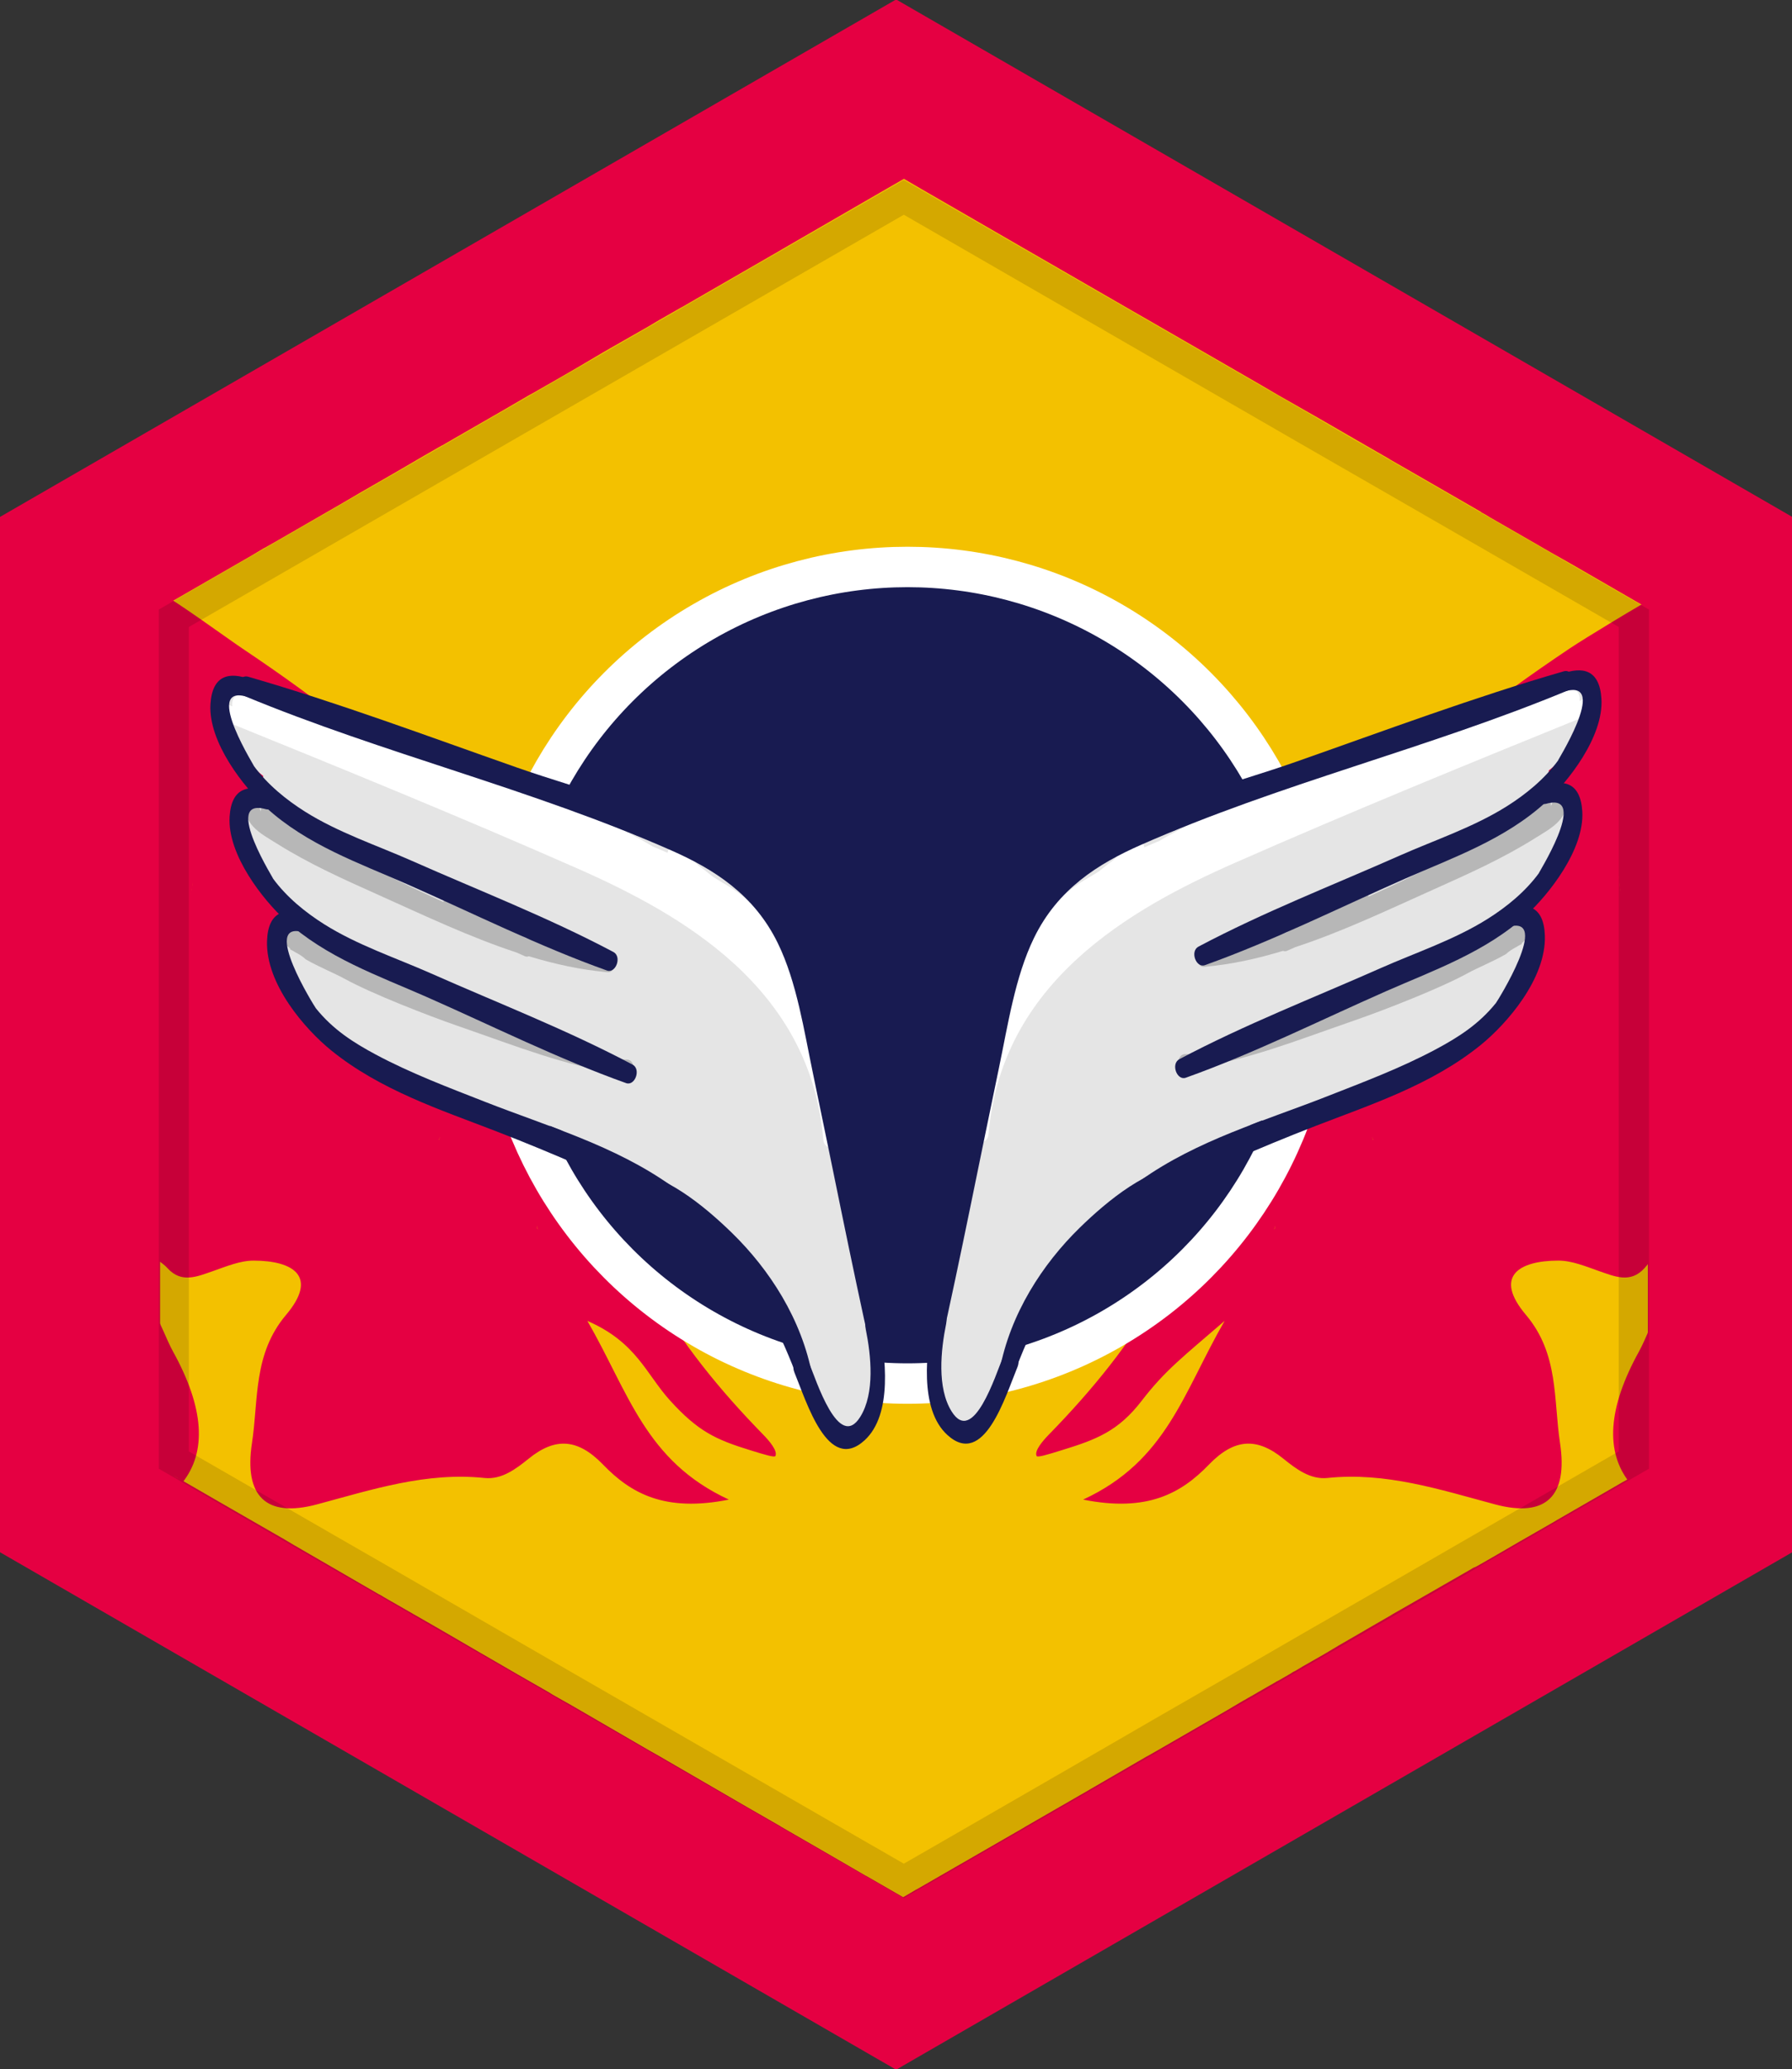 <?xml version="1.0" encoding="utf-8"?>
<!-- Generator: Adobe Illustrator 21.0.2, SVG Export Plug-In . SVG Version: 6.00 Build 0)  -->
<svg version="1.1" id="Layer_1" xmlns="http://www.w3.org/2000/svg" xmlns:xlink="http://www.w3.org/1999/xlink" x="0px" y="0px"
	 viewBox="0 0 110.812 127.938" style="enable-background:new 0 0 110.812 127.938;" xml:space="preserve">
<rect x="0" y="0" width="110.812" height="127.938" fill="#333333" stroke="none"/>
<style type="text/css">
	.st0{fill:#E50042;}
	.st1{fill:#F3C100;}
	.st2{opacity:0.13;enable-background:new    ;}
	.st3{fill:#181B51;stroke:#FFFFFF;stroke-width:2.5;stroke-miterlimit:10;}
	.st4{fill:#E5E5E5;}
	.st5{fill:#FFFFFF;}
	.st6{fill:#B7B7B7;}
	.st7{fill:#181B51;}
</style>
<g id="Layer_63_22_">
	<g>
		<g>
			<polygon class="st0" points="110.839,95.965 55.414,127.965 -0.01,95.965 -0.01,31.966 55.414,-0.034 
				110.839,31.966 			"/>
		</g>
	</g>
</g>
<path class="st1" d="M101.898,37.606v53.14l-0.01,0.01l-1.091,0.62l-0.33,0.19l-0.13,0.07l-0.88,0.51
	l-3.14,1.811l-0.2,0.12l-1.93,1.109l-0.16,0.09l-1.48,0.86l-0.47,0.271l-0.14,0.08l-0.471,0.27
	l-0.239,0.13l-0.03,0.01l-0.1,0.04l-0.11,0.07l-3.03,1.74l-0.819,0.47l-1.051,0.6l-0.04,0.03
	l-1.229,0.71l-0.45,0.26l-0.01,0.011l-0.01,0.01h-0.011l-1.54,0.89l-0.87,0.52l-1.26,0.72l-0.12,0.07
	l-0.08,0.05l-0.409,0.24l-0.03,0.01l-0.16,0.09v0.01l-0.78,0.45l-0.18,0.09l-0.019,0.021l-0.04,0.02
	l-1.011,0.58l-0.29,0.17l-0.05,0.03l-0.32,0.18l-0.239,0.141h-0.011l-0.069,0.04l-0.641,0.38l-0.199,0.12
	l-4.42,2.55l-0.631,0.359l-0.06,0.03l-3.5,2.03l-0.019,0.01l-0.011,0.01l-0.75,0.431l-0.5,0.29l-1.39,0.8
	l-1.37,0.79l-0.01,0.01l-0.431,0.25l-0.399,0.23l-2.36,1.359l-0.359,0.21l-0.04,0.021l-0.681,0.39l-1.87,1.08
	l-0.56,0.32H56.648l-0.32,0.19l-0.479,0.28l-1.421-0.82l-0.85-0.489l-0.03-0.011l-1.739-1.01l-3.53-2.04
	l-0.04-0.03l-2.07-1.189l-5.359-3.11l-0.69-0.39l-4.72-2.74l-0.37-0.21l-0.39-0.22l-0.231-0.13
	l-0.26-0.15l-0.24-0.15l-0.09-0.05l-1.851-1.06l-0.569-0.33l-1.71-0.99l-2.511-1.46l-2.09-1.2
	l-0.819-0.47l-0.091-0.05l-0.5-0.29l-0.01-0.01l-0.21-0.12h-0.01l-1.04-0.601
	c-0.01-0.01-0.01-0.01-0.019-0.01l-1.86-1.08l-1.02-0.59l-1.33-0.77l-0.72-0.43l-0.04-0.019
	l-0.02-0.011l-0.29-0.17c0,0-0.01,0-0.021-0.01l-0.26-0.149l-0.019-0.011l-3.301-1.899l-3.409-1.971
	l-0.091-0.05l-0.08-0.04l-0.029-0.02V37.606l5.66-3.26l0.769-0.46h0.01l0.25-0.14l0.58-0.33l4.021-2.32
	l0.819-0.48l0.15-0.09l2.07-1.19l0.98-0.57l1.01-0.59l0.421-0.24l0.449-0.26l0.25-0.14
	c0.011,0,0.011,0,0.011,0l0.569-0.33l3.23-1.86l1.58-0.92l0.17-0.09l1.66-0.95l0.779-0.45l0.38-0.22
	l0.44-0.26l1.1-0.65l0.52-0.3l2.28-1.3l0.689-0.41l1.4-0.8h0.01l0.05-0.03l5.72-3.3
	l0.191-0.11l0.271-0.16l6.069-3.51l1.44-0.83l1.06,0.62l6.49,3.75l2.6,1.5l3.95,2.28l1.34,0.77
	l6.641,3.83l1.04,0.61l2.3,1.31l0.87,0.5l1.52,0.88l1.37,0.79l0.8,0.46l0.09,0.06l1.81,1.04
	l3.78,2.18l0.04,0.03v0.01l0.26,0.14l0.26,0.16l0.4,0.23l0.92,0.53l0.54,0.31l1.94,1.12l0.78,0.44
	l0.441,0.25l1.939,1.12L101.898,37.606z"/>
<g>
	<g>
		<path class="st0" d="M7.411,91.084c-0.053,0.099-0.099,0.197-0.152,0.288c0.061-0.084,0.121-0.167,0.19-0.258
			c0-0.015,0.008-0.03,0.008-0.045C7.441,91.077,7.426,91.077,7.411,91.084z M10.697,83.557
			c-0.835-1.51-1.502-4.508-3.627-3.301c-1.867,1.062,0.774,2.975,1.153,4.583
			c0.167,0.713-0.797,1.772-0.607,2.485c0.174,0.63,0.379,2.408,0.348,2.969
			c0.562,1.024,2.672,0.404,3.309,1.383C12.798,89.764,12.632,87.055,10.697,83.557z M47.174,88.679
			c-5.319-5.441-9.516-11.694-10.176-19.366c-0.637-7.315-4.28-12.786-8.749-18.022
			c-3.802-4.454-8.484-7.991-13.28-11.208c-0.918-0.615-4.029-2.894-5.099-3.455
			C4.566,44.383,3.563,55.358,3.563,65.466c0,4.348,0.577,8.567,1.654,12.574c0.099-0.03,0.205-0.061,0.311-0.091
			c1.556-0.417,2.83-1.123,3.407-2.686c0.296-0.827-2.955-1.896-1.748-1.388c1.108,0.47,0.538,1.345,0.25,2.188
			c-0.258,0.751,2.113,1.446,2.925,2.349c0.865,0.949,1.821,0.516,2.792,0.182c0.827-0.288,1.685-0.653,2.527-0.653
			c2.443,0,4.029,0.971,2.003,3.362c-2.034,2.413-1.692,5.206-2.102,7.915c-0.493,3.24,0.82,4.652,4.022,3.794
			c3.422-0.918,6.754-2.011,10.366-1.631c1.055,0.106,1.927-0.554,2.717-1.191
			c1.662-1.351,3.058-1.237,4.606,0.364c1.715,1.776,3.817,2.959,7.778,2.163
			c-5.168-2.39-6.177-6.587-8.749-11.049c3.05,1.328,3.628,3.291,5.122,4.932
			c1.719,1.889,2.795,2.403,4.973,3.071c0.926,0.288,1.482,0.45,1.53,0.352
			C48.103,89.707,47.576,89.089,47.174,88.679z M11.182,57.05c-0.554-1.328-1.123-2.648-1.639-3.984
			c-0.25-0.675-0.607-1.533,0.364-1.874c0.858-0.296,1.404,0.432,1.677,1.108
			C12.199,53.833,11.941,55.427,11.182,57.05z M27.307,87.707c-0.926,0.106-1.449-0.379-1.373-1.298
			c0.106-1.244,1.176-1.457,2.049-1.783c0.85-0.015,1.176,0.47,1.191,1.169
			C29.197,87.032,28.408,87.571,27.307,87.707z M33.203,75.908c0.008,0,0.008,0,0.015,0.008v0.008l0.076,0.084
			l-0.091-0.076c0-0.008,0-0.008,0-0.015V75.908c-0.068-0.053-0.137-0.114-0.205-0.182
			c-0.159-0.152-0.303-0.311-0.448-0.486c-0.045-0.053-0.084-0.106-0.121-0.159
			c-0.099-0.129-0.19-0.266-0.281-0.402c-0.068-0.099-0.137-0.205-0.205-0.311
			c-0.364-0.561-0.713-1.146-1.138-1.616c-0.053-0.061-0.106-0.114-0.159-0.167
			c-0.053-0.053-0.106-0.106-0.159-0.152c-0.061-0.053-0.114-0.099-0.174-0.144
			c-0.061-0.045-0.121-0.091-0.182-0.129c-0.068-0.045-0.137-0.084-0.205-0.121
			c-0.167-0.091-0.349-0.159-0.539-0.205c-0.076-0.023-0.152-0.038-0.235-0.046
			c-0.729-0.106-1.647,0.084-2.861,0.744c0.691-1.624,1.009-2.557,1.472-3.415c1.032-1.935,1.912-1.852,3.248-0.038
			c0.167,0.22,0.326,0.44,0.478,0.66c0.197,0.296,0.387,0.584,0.561,0.88c0.091,0.152,0.182,0.311,0.266,0.463
			c0.091,0.167,0.174,0.342,0.258,0.516c0.076,0.167,0.152,0.342,0.228,0.516c0.068,0.19,0.137,0.372,0.197,0.561
			c0.03,0.114,0.061,0.22,0.091,0.334c0.045,0.197,0.091,0.387,0.121,0.584c0.038,0.205,0.061,0.402,0.076,0.607
			c0.015,0.167,0.023,0.334,0.023,0.508C33.31,75.096,33.272,75.49,33.203,75.908z"/>
		<path class="st0" d="M33.219,75.92c-2.004-1.567-2.267-5.913-6.93-3.391c0.691-1.621,1.011-2.555,1.471-3.415
			c1.034-1.93,1.913-1.849,3.253-0.039c1.558,2.104,2.653,4.183,2.189,6.853L33.219,75.92z"/>
		<path class="st0" d="M11.18,57.051c-0.549-1.328-1.123-2.645-1.635-3.987c-0.256-0.672-0.61-1.534,0.364-1.871
			c0.854-0.296,1.403,0.431,1.675,1.11C12.198,53.833,11.938,55.424,11.18,57.051z"/>
		<path class="st0" d="M27.979,84.624c0.855-0.011,1.179,0.476,1.193,1.169c0.024,1.239-0.763,1.776-1.867,1.91
			c-0.922,0.112-1.448-0.376-1.37-1.293C26.039,85.166,27.113,84.951,27.979,84.624z"/>
		<polygon class="st0" points="33.202,75.928 33.295,76.006 33.219,75.919 		"/>
		<path class="st0" d="M7.449,91.115c-0.068,0.091-0.129,0.174-0.19,0.258c0.053-0.091,0.099-0.19,0.152-0.288
			L7.449,91.115z"/>
		<path class="st0" d="M34.36,74.259c-0.44-1.125-0.88-2.251-1.32-3.376c-0.118-0.302-0.331-0.51-0.579-0.632
			c-0.219-1.192-0.438-2.384-0.658-3.575c-0.203-1.102-2.044-1.007-2.196,0.077
			c-0.024,0.169-0.047,0.337-0.071,0.506c-0.042-0.128-0.093-0.251-0.124-0.386
			c-0.39-1.188-2.323-0.944-2.225,0.371c0.023,0.307,0.041,0.615,0.062,0.922
			c-0.203,0.253-0.316,0.595-0.245,0.999c0.091,0.431,0.153,0.864,0.202,1.297
			c-0.397,0.066-0.742,0.32-0.815,0.817c-0.333,2.24-0.87,4.309-1.66,6.386
			c-4.402-2.796-7.729-6.711-10.436-11.182c-1.254-2.072-2.372-4.224-3.418-6.408
			c0.493-0.089,0.946-0.466,0.98-1.111c0.043-0.808,0.107-2.252-0.029-3.702c0.287-1.723,0.211-3.334-0.199-5.155
			c-0.288-1.279-2.252-0.88-2.225,0.371c0.003,0.126,0.005,0.251,0.008,0.377
			c-0.232-0.045-0.477-0.068-0.753-0.038c-4.188,0.459-1.809,5.913-0.87,7.975
			c3.866,8.493,8.621,16.818,16.968,21.564c0.503,0.286,1.301,0.079,1.538-0.475c0.5-1.169,0.918-2.337,1.277-3.521
			c0.001,0.088,0.003,0.175,0.004,0.263c0.004,1.223,0.268,3.99-0.024,6.278
			c-1.304-0.1-2.743,0.081-3.496,0.05c-0.598-0.025-1.144,0.593-1.103,1.173c0.117,1.675,0.961,2.461,2.066,2.66
			c-0.387,0.543-0.096,1.388,0.554,1.682c0.129,0.886,1.243,1.56,1.905,0.666c0.765-1.034,3.386-3.36,2.623-5.011
			c-0.107-0.231-0.263-0.419-0.455-0.575c0.02-0.165,0.038-0.33,0.055-0.496c0.309-3.104,0.3-6.289,0.164-9.458
			c0.265-0.082,0.508-0.245,0.677-0.465c0.077,0.14,0.153,0.279,0.23,0.419c0.127,0.692,0.255,1.384,0.382,2.076
			c0.198,1.074,1.718,0.962,2.113,0.111C33.957,75.701,34.649,74.998,34.36,74.259z"/>
	</g>
</g>
<g>
	<g>
		<path class="st0" d="M104.593,91.069c0,0.015,0.008,0.03,0.008,0.045c0.068,0.091,0.129,0.174,0.19,0.258
			c-0.053-0.091-0.099-0.19-0.152-0.288C104.624,91.077,104.609,91.077,104.593,91.069z M100.776,91.676
			c0.637-0.979,2.748-0.358,3.309-1.383c-0.03-0.562,0.174-2.339,0.348-2.969
			c0.19-0.713-0.774-1.772-0.607-2.485c0.379-1.609,3.02-3.521,1.153-4.583c-2.125-1.207-2.792,1.791-3.627,3.301
			C99.418,87.055,99.251,89.764,100.776,91.676z M64.102,90.022c0.048,0.098,0.605-0.063,1.53-0.352
			c2.178-0.668,3.521-1.184,4.973-3.071c1.444-1.878,2.572-2.73,5.122-4.932
			c-2.572,4.462-3.582,8.658-8.749,11.049c3.961,0.797,6.063-0.387,7.778-2.163c1.548-1.601,2.944-1.715,4.606-0.364
			c0.789,0.637,1.662,1.298,2.717,1.191c3.612-0.379,6.943,0.713,10.366,1.631
			c3.202,0.858,4.515-0.554,4.022-3.794c-0.41-2.709-0.068-5.502-2.102-7.915
			c-2.026-2.39-0.44-3.362,2.003-3.362c0.842,0,1.7,0.364,2.527,0.653c0.971,0.334,1.927,0.766,2.792-0.182
			c0.812-0.903,1.685-2.398,1.427-3.149c-0.288-0.842-1.597-0.98-0.489-1.45c1.207-0.508,0.193,0.623,0.489,1.45
			c0.577,1.563,1.852,2.269,3.407,2.686c0.106,0.03,0.212,0.061,0.311,0.091
			c1.077-4.007,1.654-8.226,1.654-12.574c0-10.108-0.606-20.937-5.91-28.692c-1.07,0.561-4.577,2.694-5.495,3.309
			c-4.796,3.217-9.478,6.754-13.28,11.208c-4.47,5.236-8.112,10.707-8.749,18.022
			c-0.66,7.672-4.857,13.925-10.176,19.366C64.474,89.089,63.946,89.707,64.102,90.022z M100.465,52.3
			c0.273-0.675,0.82-1.404,1.677-1.108c0.971,0.342,0.615,1.199,0.364,1.874c-0.516,1.336-1.085,2.656-1.639,3.984
			C100.109,55.427,99.851,53.833,100.465,52.3z M82.875,85.795c0.015-0.698,0.342-1.184,1.191-1.169
			c0.873,0.326,1.943,0.539,2.049,1.783c0.076,0.918-0.448,1.404-1.373,1.298
			C83.642,87.571,82.853,87.032,82.875,85.795z M78.74,74.709c0-0.174,0.008-0.342,0.023-0.508
			c0.015-0.205,0.038-0.402,0.076-0.607c0.03-0.197,0.076-0.387,0.121-0.584c0.03-0.114,0.061-0.22,0.091-0.334
			c0.061-0.19,0.129-0.372,0.197-0.561c0.076-0.175,0.152-0.349,0.228-0.516c0.084-0.174,0.167-0.349,0.258-0.516
			c0.084-0.152,0.175-0.311,0.266-0.463c0.174-0.296,0.364-0.584,0.561-0.88c0.152-0.22,0.311-0.44,0.478-0.66
			c1.336-1.814,2.216-1.897,3.248,0.038c0.463,0.858,0.782,1.791,1.472,3.415
			c-1.214-0.66-2.132-0.85-2.861-0.744c-0.084,0.008-0.159,0.023-0.235,0.046
			c-0.19,0.045-0.372,0.114-0.539,0.205c-0.068,0.038-0.137,0.076-0.205,0.121
			c-0.061,0.038-0.121,0.084-0.182,0.129c-0.061,0.045-0.114,0.091-0.174,0.144
			c-0.053,0.045-0.106,0.099-0.159,0.152c-0.053,0.053-0.106,0.106-0.159,0.167
			c-0.425,0.47-0.774,1.055-1.138,1.616c-0.068,0.106-0.137,0.212-0.205,0.311
			c-0.091,0.137-0.182,0.273-0.281,0.402c-0.038,0.053-0.076,0.106-0.121,0.159
			c-0.144,0.174-0.288,0.334-0.448,0.486c-0.068,0.068-0.137,0.129-0.205,0.182v0.008c0,0.008,0,0.008,0,0.015
			l-0.091,0.076l0.076-0.084v-0.008c0.008-0.008,0.008-0.008,0.015-0.008
			C78.778,75.49,78.74,75.096,78.74,74.709z"/>
		<path class="st0" d="M78.831,75.92c2.004-1.567,2.267-5.913,6.93-3.391c-0.691-1.621-1.011-2.555-1.471-3.415
			c-1.034-1.93-1.913-1.849-3.253-0.039c-1.558,2.104-2.653,4.183-2.189,6.853L78.831,75.92z"/>
		<path class="st0" d="M100.87,57.051c0.549-1.328,1.123-2.645,1.635-3.987c0.256-0.672,0.61-1.534-0.364-1.871
			c-0.854-0.296-1.403,0.431-1.675,1.11C99.852,53.833,100.112,55.424,100.87,57.051z"/>
		<path class="st0" d="M84.071,84.624c-0.855-0.011-1.179,0.476-1.193,1.169c-0.024,1.239,0.763,1.776,1.867,1.91
			c0.922,0.112,1.448-0.376,1.37-1.293C86.011,85.166,84.937,84.951,84.071,84.624z"/>
		<polygon class="st0" points="78.848,75.928 78.755,76.006 78.831,75.919 		"/>
		<path class="st0" d="M104.601,91.115c0.068,0.091,0.129,0.174,0.19,0.258c-0.053-0.091-0.099-0.19-0.152-0.288
			L104.601,91.115z"/>
		<path class="st0" d="M78.786,75.738c0.395,0.851,1.916,0.963,2.113-0.111c0.127-0.692,0.255-1.384,0.382-2.076
			c0.077-0.14,0.153-0.279,0.23-0.419c0.169,0.22,0.412,0.383,0.677,0.465c-0.136,3.169-0.145,6.354,0.164,9.458
			c0.017,0.166,0.035,0.331,0.055,0.496c-0.192,0.156-0.349,0.345-0.455,0.575
			c-0.762,1.65,1.858,3.977,2.623,5.011c0.661,0.893,1.776,0.219,1.905-0.666c0.65-0.294,0.941-1.139,0.554-1.682
			c1.104-0.2,1.948-0.986,2.066-2.66c0.041-0.581-0.505-1.198-1.103-1.173c-0.753,0.031-2.192-0.15-3.496-0.05
			c-0.292-2.288-0.028-5.055-0.024-6.278c0-0.088,0.003-0.175,0.004-0.263c0.359,1.183,0.777,2.352,1.277,3.521
			c0.237,0.554,1.035,0.762,1.538,0.475c8.348-4.747,13.102-13.071,16.968-21.564
			c0.939-2.062,3.318-7.517-0.87-7.975c-0.276-0.03-0.521-0.008-0.753,0.038
			c0.003-0.126,0.005-0.251,0.008-0.377c0.026-1.252-1.938-1.65-2.225-0.371c-0.41,1.822-0.487,3.433-0.199,5.155
			c-0.136,1.45-0.071,2.893-0.029,3.702c0.034,0.645,0.487,1.022,0.98,1.111c-1.046,2.184-2.164,4.336-3.418,6.408
			c-2.706,4.471-6.034,8.386-10.436,11.182c-0.79-2.078-1.327-4.147-1.66-6.386
			c-0.074-0.497-0.418-0.751-0.815-0.817c0.049-0.433,0.111-0.866,0.202-1.297c0.07-0.404-0.042-0.746-0.245-0.999
			c0.021-0.307,0.039-0.615,0.062-0.922c0.098-1.315-1.836-1.559-2.225-0.371
			c-0.031,0.135-0.083,0.258-0.124,0.386c-0.024-0.169-0.047-0.337-0.071-0.506
			c-0.152-1.084-1.994-1.179-2.196-0.077c-0.219,1.192-0.438,2.384-0.658,3.575
			c-0.248,0.122-0.462,0.33-0.579,0.632c-0.44,1.125-0.88,2.251-1.32,3.376
			C77.401,74.998,78.093,75.701,78.786,75.738z"/>
	</g>
</g>
<g id="Layer_2_18_">
	<g id="Layer_16_18_">
		<path class="st2" d="M85.518,28.207l-1.71-0.98l-2.551-1.48L55.888,11.127L33.257,24.176l-2.909,1.68l-4.341,2.5
			l-14.649,8.44l-1.54,0.89v53.12l2.54,1.47l9.17,5.29l1.76,1.011l3.37,1.949l5.39,3.101l3.29,1.899
			l2.08,1.2l0.891,0.511l0.489,0.279l0.67,0.391l10.671,6.149l4.479,2.58l1.04,0.601l0.231,0.13l0.38-0.221
			l0.309-0.18l2.58-1.48l8.45-4.87l0.67-0.391l3.16-1.819h0.01l0.441-0.261l11.25-6.479l1.119-0.65
			l17.71-10.21V37.687L85.518,28.207z M100.098,89.737l-9.021,5.199l-4.66,2.69l-3.13,1.8l-1.28,0.74
			l-0.72,0.41l-3.91,2.26l-5.979,3.439l-0.95,0.551l-3.059,1.77l-1.54,0.891l-7.82,4.51l-2.14,1.23
			l-4.691-2.7l-9.87-5.689l-1.84-1.061l-3.8-2.189l-0.641-0.37l-7.17-4.14l-3.91-2.261l-1.76-1.01
			l-3.42-1.97l-6.439-3.71l-0.671-0.39V38.766l15.521-8.95l6-3.46l0.73-0.42l21.961-12.66l24.35,14.05
			l2.5,1.44l1.95,1.12l15.41,8.88V89.737z"/>
	</g>
</g>
<circle class="st3" cx="56.116" cy="60.298" r="25.244"/>
<g>
	<path class="st4" d="M97.516,42.471c-0.068-0.021-0.143-0.027-0.23,0.008c-0.252,0.102-0.374,0.151-0.492,0.218
		c-0.16,0.071-0.319,0.142-0.479,0.212c-0.031,0.001-0.061-0.005-0.093,0.005
		c-0.264,0.082-0.516,0.187-0.773,0.282c-0.083-0.187-0.243-0.309-0.459-0.216
		c-1.798,0.774-3.615,1.377-5.42,2.039c-0.268,0.079-0.528,0.173-0.771,0.287
		c-0.958,0.364-1.91,0.755-2.852,1.207c-0.224,0.047-0.45,0.087-0.673,0.142
		c-1.785,0.393-3.545,0.927-5.259,1.753c-0.071,0.034-0.126,0.084-0.17,0.14
		c-0.917,0.376-1.837,0.749-2.761,1.106c-0.101-0.241-0.343-0.423-0.606-0.287
		c-1.286,0.661-2.571,1.322-3.857,1.982c-0.095-0.035-0.2-0.039-0.309,0.017
		c-0.201,0.104-0.417,0.207-0.629,0.311c-0.719,0.222-1.432,0.456-2.114,0.79c-0.096-0.084-0.218-0.129-0.353-0.096
		c-0.963,0.238-1.723,0.77-2.372,1.467c-0.333,0.142-0.649,0.341-0.935,0.64
		c-0.443,0.464-0.709,1.103-0.966,1.75c-0.336,0.347-0.539,0.674-0.628,1.164
		c-0.806,1.144-1.392,2.517-1.687,4.351c-0.851,3.132-1.519,6.313-2.003,9.547
		c-0.023,0.117-0.053,0.232-0.075,0.349c-0.009,0.045-0.003,0.084-0.004,0.125
		c-0.001,0.009-0.003,0.018-0.005,0.028c-0.07,0.061-0.129,0.147-0.16,0.284
		c-0.273,1.207-0.504,2.421-0.718,3.638c-0.07,0.06-0.127,0.142-0.152,0.26c-0.192,0.92-0.36,1.844-0.517,2.769
		c-0.039,0.053-0.071,0.116-0.088,0.196c-0.207,0.977-0.337,1.948-0.436,2.923c-0.184,0.04-0.355,0.196-0.372,0.483
		c-0.019,0.314-0.016,0.619,0.01,0.933c0.009,0.106,0.043,0.19,0.087,0.262
		c-0.142,1.051-0.114,1.997,0.112,3.042c-0.004,0.34,0.065,0.424,0.378,0.942
		c0.067,0.11,0.151,0.175,0.24,0.205c0.073,0.391,0.219,0.726,0.467,0.976c0.192,0.194,0.547,0.225,0.674-0.105
		c0.027-0.07,0.054-0.14,0.08-0.21c0.061-0.041,0.118-0.097,0.155-0.19c0.028-0.069,0.055-0.137,0.083-0.206
		c0.167,0.068,0.353,0.021,0.451-0.235c0.279-0.73,0.535-1.466,0.783-2.206c0.11-0.05,0.208-0.149,0.26-0.317
		c0.254-0.816,0.529-1.62,0.81-2.421c0.038-0.033,0.075-0.066,0.106-0.117c0.851-1.387,1.585-2.824,2.235-4.362
		c0.318-0.492,0.65-0.97,0.987-1.443c0.134,0.246,0.429,0.381,0.665,0.123c0.645-0.706,1.304-1.389,1.974-2.056
		c0.528-0.503,1.066-0.992,1.63-1.449c0.051-0.042,0.089-0.09,0.118-0.143c0.531-0.361,1.07-0.688,1.616-0.993
		c0.12,0.114,0.285,0.157,0.459,0.042c0.411-0.272,0.83-0.525,1.242-0.792c0.245-0.138,0.498-0.268,0.761-0.394
		c0.102,0.039,0.214,0.037,0.321-0.032c0.85-0.55,1.701-1.101,2.551-1.652c0.23-0.091,0.46-0.181,0.69-0.275
		c0.044,0.313,0.325,0.586,0.636,0.397c0.33-0.201,0.649-0.417,0.969-0.632c0.051,0.005,0.107-0.004,0.165-0.031
		c0.226-0.103,0.446-0.218,0.67-0.325c0.778-0.276,1.531-0.595,2.264-0.97c0.018,0.01,0.03,0.031,0.049,0.038
		c0.638,0.224,0.991-0.164,1.573-0.519c0.018-0.011,0.036-0.024,0.054-0.035c0.092,0.26,0.331,0.442,0.59,0.252
		c0.677-0.495,1.353-0.989,2.03-1.484c0.078,0.039,0.165,0.056,0.257,0.026c0.096-0.031,0.181-0.075,0.274-0.108
		c0.121,0.077,0.269,0.102,0.41,0.028c0.521-0.275,0.991-0.598,1.43-0.955c0.462-0.316,0.899-0.7,1.325-1.132
		c0.077,0.006,0.157-0.011,0.23-0.078c0.106-0.097,0.211-0.194,0.317-0.291c0.144,0.091,0.324,0.088,0.474-0.095
		c0.74-0.92,1.912-2.029,2.309-3.276c0.045-0.141,0.077-0.368,0.099-0.626c0.356-0.545,0.637-1.138,0.637-1.819
		c-0-0.657-0.389-0.825-0.855-0.799c-0.186-0.457-0.434-0.637-0.721-0.609c0.284-0.238,0.556-0.495,0.845-0.727
		c0.121-0.099,0.177-0.236,0.189-0.376c0.043-0.026,0.081-0.055,0.125-0.081c0.065-0.042,0.112-0.095,0.147-0.153
		c0.01-0.009,0.021-0.018,0.031-0.026c1.067-0.206,2.433-2.418,2.302-3.537c-0.03-0.254-0.089-0.432-0.16-0.577
		c0.148-0.152,0.289-0.338,0.419-0.578c0.148-0.273,0.005-0.694-0.256-0.765c-0.144-0.039-0.279-0.048-0.408-0.043
		c-0.088-0.064-0.19-0.118-0.307-0.154c-0.371-0.114-0.959,0.122-1.358,0.502
		c-0.106-0.004-0.214,0.03-0.307,0.118c-0.342,0.326-0.661,0.666-0.96,1.022
		c-0.299,0.084-0.598,0.186-0.896,0.3c-0.077-0.006-0.159,0.009-0.244,0.08
		c-0.019,0.016-0.04,0.031-0.059,0.047c-0.722,0.298-1.439,0.663-2.143,1.079
		c-0.123-0.146-0.308-0.222-0.505-0.114c-0.649,0.356-1.288,0.74-1.932,1.108
		c-0.533,0.219-1.056,0.466-1.571,0.736c-0.029-0.062-0.066-0.12-0.113-0.168
		c0.146-0.083,0.292-0.166,0.437-0.248c0.103,0.049,0.224,0.05,0.35-0.026c0.872-0.53,1.743-1.06,2.615-1.591
		c0.082,0.052,0.184,0.067,0.304,0.008c2.031-1.018,3.949-2.236,5.785-3.704c0.156-0.125,0.208-0.297,0.2-0.461
		c0.022-0.083,0.022-0.173,0.01-0.261c0.275-0.219,0.543-0.451,0.796-0.71c0.113-0.105,0.167-0.253,0.18-0.402
		c0.045-0.037,0.09-0.074,0.135-0.111c0.126-0.09,0.188-0.249,0.197-0.413c0.055-0.047,0.111-0.094,0.166-0.14
		c0.14-0.118,0.214-0.353,0.193-0.563c0.258-0.126,0.33-0.443,0.266-0.693c0.077-0.185,0.06-0.415-0.026-0.583
		c0.006-0.004,0.013-0.008,0.019-0.012c0.231-0.149,0.255-0.409,0.171-0.62l0.087-0.147
		C98.15,42.909,97.841,42.386,97.516,42.471z M89.759,58.76l1.412-0.872c0.075,0.004,0.153-0.013,0.23-0.084
		c0.156-0.143,0.32-0.27,0.477-0.41c-0.016,0.065-0.022,0.13-0.015,0.194c-0.165,0.16-0.32,0.354-0.464,0.572
		c-0.131,0.08-0.251,0.186-0.365,0.305c-0.122,0.037-0.22,0.134-0.253,0.294c-0.067-0.002-0.136,0.009-0.202,0.054
		c-0.188,0.126-0.35,0.262-0.512,0.4c-0.044,0.012-0.087,0.025-0.133,0.058c-0.018,0.014-0.036,0.03-0.054,0.043
		c-0.036,0.003-0.07-0.001-0.109,0.016c-0.355,0.151-0.718,0.313-1.081,0.474
		C89.057,59.476,89.411,59.124,89.759,58.76z"/>
	<path class="st5" d="M97.812,43.281c-0.045,0.018-0.092,0.037-0.137,0.055c0.06-0.312-0.107-0.711-0.406-0.67
		c-4.897,0.665-9.611,3.173-14.34,4.853c-3.88,1.379-7.718,2.342-11.24,4.476
		c-0.311,0.131-0.623,0.257-0.931,0.398c-0.034-0.358-0.47-0.567-0.745-0.309
		c-0.369,0.347-0.76,0.712-1.159,1.089c-0.301,0.222-0.598,0.45-0.886,0.691c-0.155,0.094-0.309,0.191-0.463,0.289
		c-0.605,0.333-1.143,0.697-1.708,1.188c-0.051,0.044-0.087,0.096-0.117,0.15
		c-0.136-0.302-0.551-0.435-0.766-0.055c-0.591,1.068-1.136,2.157-1.644,3.285
		c-0.077,0.172-0.055,0.355,0.015,0.504c-0.032,0.102-0.064,0.205-0.095,0.308
		c-0.623,0.934-1.151,1.957-1.514,3.153c-0.108,0.357,0.111,0.591,0.356,0.62c0.03,0.1,0.081,0.185,0.15,0.248
		c-1.012,1.92-1.703,4.095-1.911,6.572c-0.056,0.667,0.802,0.662,0.858,0c0.792-9.435,8.801-13.944,15.246-16.784
		c7.178-3.162,14.423-6.119,21.664-9.059C98.562,44.074,98.338,43.067,97.812,43.281z"/>
	<path class="st6" d="M96.847,49.024c-0.118-0.655-0.945-0.378-0.827,0.277c0.031,0.17-0.013,0.349-0.112,0.535
		c0.014-0.373-0.293-0.756-0.625-0.495c-3.253,2.556-6.944,4.408-10.646,6.088
		c-0.102-0.24-0.343-0.422-0.605-0.287c-1.514,0.777-2.999,1.616-4.467,2.51c-1.662,0.533-3.352,0.933-5.096,1.082
		c-0.548,0.047-0.552,1.089,0,1.042c1.661-0.142,3.279-0.505,4.874-0.987c0.072,0.029,0.151,0.039,0.24-0.001
		c0.168-0.076,0.341-0.151,0.51-0.227c2.908-0.955,5.737-2.304,8.57-3.574c2.12-0.95,4.248-1.901,6.259-3.163
		C95.951,51.178,97.136,50.626,96.847,49.024z"/>
	<path class="st6" d="M93.132,58.984c0.183-0.174,0.397-0.309,0.623-0.426c0.112-0.073,0.228-0.136,0.351-0.193
		c-0.003-0.015-0.005-0.03-0.01-0.045c0.39-0.337,0.717-0.725,0.909-1.2c0.242-0.6-0.498-1.129-0.741-0.526
		c-0.009,0.022-0.024,0.044-0.034,0.066c-0.122-0.155-0.309-0.235-0.51-0.108
		c-0.218,0.139-0.437,0.277-0.655,0.416c-0.123-0.011-0.24,0.039-0.331,0.132
		c-1.073,0.659-2.165,1.258-3.269,1.826c-0.036,0.001-0.072-0.001-0.111,0.015
		c-1.431,0.582-2.838,1.224-4.231,1.929c-0.056,0.028-0.1,0.066-0.139,0.108
		c-0.557,0.275-1.114,0.55-1.671,0.826c-0.057,0.007-0.111,0.018-0.156,0.032c-0.089-0.079-0.206-0.114-0.346-0.065
		c-2.225,0.788-4.45,1.577-6.674,2.365c-0.302,0.107-0.367,0.538-0.23,0.805
		c-0.871,0.13-1.751,0.215-2.643,0.238c-0.551,0.014-0.546,1.148,0,1.042c4.383-0.852,6.4-1.71,10.496-3.132
		c1.877-0.651,5.265-1.972,6.969-2.904c0.663-0.362,1.566-0.72,2.391-1.194
		C93.124,58.989,93.128,58.987,93.132,58.984z"/>
	<g>
		<g>
			<path class="st7" d="M58.135,83.388c1.29-5.747,2.418-11.545,3.628-17.318c0.562-2.683,1.001-5.663,2.174-8.075
				c1.474-3.029,3.966-4.59,6.603-5.753c8.62-3.802,17.734-5.952,26.419-9.556
				c0.609-0.253,0.367-1.361-0.267-1.178c-5.582,1.612-11.074,3.669-16.585,5.603
				c-4.211,1.478-8.902,2.534-12.799,5.065c-3.409,2.215-4.958,5.608-5.892,10.033
				c-1.462,6.927-2.77,13.945-4.005,20.936C57.31,83.716,58.007,83.958,58.135,83.388L58.135,83.388z"/>
		</g>
		<g>
			<path class="st7" d="M96.788,42.736c2.797-0.785-0.716,4.662-0.429,4.268c-0.862,1.182-2.029,2.119-3.175,2.842
				c-2.061,1.299-4.445,2.085-6.619,3.048c-4.15,1.839-8.404,3.486-12.453,5.632
				c-0.54,0.286-0.154,1.343,0.398,1.146c4.188-1.494,8.277-3.539,12.38-5.347
				c2.93-1.29,6.179-2.42,8.704-4.735c1.331-1.22,3.581-4.021,3.433-6.394
				c-0.113-1.803-1.168-2.015-2.478-1.52C95.991,41.886,96.219,42.896,96.788,42.736L96.788,42.736z"/>
		</g>
		<g>
			<path class="st7" d="M95.604,49.697c2.797-0.785-0.716,4.662-0.429,4.268c-0.862,1.182-2.029,2.119-3.175,2.842
				c-2.061,1.299-4.445,2.085-6.619,3.048c-4.15,1.839-8.404,3.486-12.453,5.632
				c-0.54,0.286-0.154,1.343,0.398,1.146c4.188-1.494,8.277-3.539,12.38-5.347
				c2.93-1.29,6.179-2.42,8.704-4.735c1.331-1.22,3.581-4.021,3.433-6.394
				c-0.113-1.803-1.168-2.015-2.478-1.52C94.807,48.848,95.036,49.857,95.604,49.697L95.604,49.697z"/>
		</g>
		<g>
			<path class="st7" d="M93.299,57.302c2.633-0.739-0.712,4.607-0.792,4.707c-1.058,1.318-2.33,2.123-3.688,2.851
				c-2.185,1.17-4.499,2.039-6.77,2.93c-3.844,1.51-8.022,2.7-11.531,5.199
				c-0.487,0.347-0.163,1.411,0.398,1.146c3.461-1.633,6.899-3.153,10.439-4.522
				c3.439-1.33,7.178-2.545,10.213-5.008c1.597-1.296,4.049-4.091,3.961-6.762
				c-0.061-1.841-1.126-2.109-2.469-1.601C92.502,56.452,92.731,57.461,93.299,57.302L93.299,57.302z"/>
		</g>
		<g>
			<path class="st7" d="M73.364,72.054c-2.292,0.041-4.881,2.179-6.597,3.854c-2.29,2.236-4.308,5.314-4.962,8.853
				c-0.104,0.565,0.601,1.006,0.815,0.417c1.137-3.139,2.521-5.833,4.686-8.099c1.941-2.032,4.053-2.861,6.205-4.366
				C73.759,72.54,73.654,72.049,73.364,72.054L73.364,72.054z"/>
		</g>
		<g>
			<path class="st7" d="M57.725,81.261c-0.459,2.264-0.901,5.863,0.861,7.463c2.261,2.053,3.572-2.363,4.335-4.213
				c0.296-0.718-0.592-1.351-0.889-0.631C61.57,85,60.18,89.421,58.841,87.259c-0.906-1.463-0.666-3.778-0.333-5.418
				c0.159-0.781-0.544-1.607-0.702-0.825L57.725,81.261z"/>
		</g>
	</g>
</g>
<g>
	<path class="st4" d="M14.092,43.581l0.087,0.147c-0.084,0.211-0.06,0.471,0.171,0.62
		c0.006,0.004,0.013,0.008,0.019,0.012c-0.086,0.168-0.103,0.397-0.026,0.583
		c-0.064,0.25,0.007,0.567,0.266,0.693c-0.021,0.209,0.053,0.445,0.193,0.563
		c0.055,0.047,0.111,0.094,0.166,0.14c0.009,0.163,0.071,0.322,0.197,0.413c0.045,0.037,0.09,0.074,0.135,0.111
		c0.013,0.149,0.067,0.297,0.18,0.402c0.253,0.259,0.521,0.491,0.796,0.71c-0.013,0.088-0.012,0.179,0.01,0.261
		c-0.009,0.164,0.044,0.337,0.2,0.461c1.836,1.468,3.754,2.687,5.785,3.704c0.12,0.058,0.222,0.044,0.304-0.008
		c0.872,0.53,1.743,1.06,2.615,1.591c0.126,0.076,0.247,0.074,0.35,0.026c0.146,0.083,0.292,0.166,0.437,0.248
		c-0.047,0.048-0.084,0.106-0.113,0.168c-0.515-0.269-1.038-0.517-1.571-0.736
		c-0.645-0.368-1.283-0.751-1.932-1.108c-0.197-0.108-0.382-0.032-0.505,0.114
		c-0.705-0.416-1.421-0.782-2.143-1.079c-0.019-0.016-0.04-0.031-0.059-0.047
		c-0.085-0.07-0.166-0.086-0.244-0.08c-0.298-0.114-0.597-0.216-0.896-0.3
		c-0.299-0.356-0.618-0.697-0.96-1.022c-0.092-0.088-0.201-0.122-0.307-0.118
		c-0.399-0.381-0.986-0.617-1.358-0.502c-0.117,0.036-0.219,0.089-0.307,0.154
		c-0.129-0.005-0.264,0.004-0.408,0.043c-0.262,0.071-0.404,0.492-0.256,0.765c0.13,0.24,0.27,0.426,0.419,0.578
		c-0.07,0.145-0.13,0.322-0.16,0.577c-0.131,1.119,1.235,3.331,2.302,3.537
		c0.01,0.009,0.021,0.018,0.031,0.026c0.035,0.058,0.081,0.111,0.147,0.153c0.044,0.026,0.082,0.055,0.125,0.081
		c0.012,0.14,0.068,0.277,0.189,0.376c0.288,0.232,0.561,0.489,0.845,0.727c-0.287-0.029-0.535,0.152-0.721,0.609
		c-0.466-0.026-0.854,0.142-0.855,0.799c-0,0.68,0.28,1.274,0.637,1.819
		c0.023,0.258,0.054,0.485,0.099,0.626c0.397,1.248,1.57,2.356,2.309,3.276c0.15,0.183,0.33,0.186,0.474,0.095
		c0.106,0.097,0.211,0.194,0.317,0.291c0.073,0.067,0.152,0.085,0.23,0.078c0.426,0.431,0.863,0.815,1.325,1.132
		c0.439,0.357,0.909,0.68,1.43,0.955c0.141,0.074,0.288,0.049,0.41-0.028c0.093,0.033,0.178,0.078,0.274,0.108
		c0.093,0.03,0.179,0.013,0.257-0.026c0.677,0.495,1.353,0.989,2.03,1.484c0.259,0.19,0.498,0.007,0.59-0.252
		c0.018,0.011,0.036,0.024,0.054,0.035c0.582,0.356,0.935,0.743,1.573,0.519c0.019-0.007,0.032-0.028,0.049-0.038
		c0.733,0.375,1.486,0.694,2.264,0.97c0.224,0.107,0.445,0.222,0.67,0.325c0.058,0.026,0.113,0.036,0.165,0.031
		c0.32,0.216,0.639,0.431,0.969,0.632c0.311,0.189,0.592-0.084,0.636-0.397c0.229,0.093,0.46,0.184,0.69,0.275
		c0.85,0.55,1.701,1.101,2.551,1.652c0.107,0.069,0.219,0.071,0.321,0.032c0.263,0.126,0.516,0.256,0.761,0.394
		c0.413,0.267,0.831,0.52,1.242,0.792c0.174,0.115,0.339,0.072,0.459-0.042c0.546,0.304,1.085,0.631,1.616,0.993
		c0.029,0.052,0.066,0.101,0.118,0.143c0.564,0.457,1.101,0.946,1.63,1.449c0.669,0.667,1.329,1.35,1.974,2.056
		c0.236,0.258,0.531,0.123,0.665-0.123c0.337,0.473,0.669,0.951,0.987,1.443c0.65,1.538,1.384,2.975,2.235,4.362
		c0.031,0.051,0.069,0.084,0.106,0.117c0.281,0.8,0.555,1.604,0.81,2.421c0.052,0.168,0.15,0.267,0.26,0.317
		c0.248,0.74,0.504,1.476,0.783,2.206c0.098,0.257,0.284,0.304,0.451,0.235c0.028,0.069,0.055,0.137,0.083,0.206
		c0.037,0.093,0.093,0.149,0.155,0.19c0.027,0.07,0.054,0.14,0.08,0.21c0.127,0.33,0.482,0.299,0.674,0.105
		c0.247-0.249,0.394-0.585,0.467-0.976c0.089-0.029,0.173-0.094,0.24-0.205c0.314-0.518,0.382-0.602,0.378-0.942
		c0.226-1.046,0.254-1.991,0.112-3.042c0.043-0.072,0.078-0.156,0.087-0.262c0.026-0.313,0.029-0.618,0.01-0.933
		c-0.017-0.287-0.188-0.444-0.372-0.483c-0.099-0.975-0.229-1.946-0.436-2.923c-0.017-0.08-0.049-0.142-0.088-0.196
		c-0.157-0.926-0.325-1.849-0.517-2.769c-0.025-0.118-0.082-0.2-0.152-0.26
		c-0.213-1.217-0.445-2.431-0.718-3.638c-0.031-0.136-0.091-0.223-0.16-0.284
		c-0.001-0.009-0.003-0.018-0.005-0.028c-0-0.041,0.005-0.08-0.004-0.125c-0.022-0.118-0.052-0.232-0.075-0.349
		c-0.484-3.234-1.152-6.415-2.003-9.547c-0.295-1.834-0.881-3.207-1.687-4.351
		c-0.088-0.49-0.292-0.818-0.628-1.164c-0.257-0.646-0.524-1.285-0.966-1.75
		c-0.285-0.299-0.602-0.498-0.935-0.64c-0.649-0.697-1.409-1.228-2.372-1.467c-0.135-0.033-0.258,0.012-0.353,0.096
		c-0.682-0.334-1.395-0.568-2.114-0.79c-0.212-0.103-0.428-0.207-0.629-0.311
		c-0.11-0.057-0.214-0.052-0.309-0.017c-1.286-0.661-2.571-1.322-3.857-1.982
		c-0.263-0.135-0.505,0.046-0.606,0.287c-0.924-0.357-1.844-0.729-2.761-1.106
		c-0.045-0.056-0.099-0.105-0.17-0.14c-1.714-0.826-3.474-1.36-5.259-1.753
		c-0.223-0.054-0.448-0.095-0.673-0.142c-0.943-0.452-1.895-0.844-2.852-1.207
		c-0.243-0.114-0.503-0.208-0.771-0.287c-1.805-0.662-3.622-1.266-5.42-2.039c-0.216-0.093-0.376,0.029-0.459,0.216
		c-0.257-0.095-0.509-0.2-0.773-0.282c-0.032-0.01-0.062-0.005-0.093-0.005
		c-0.16-0.071-0.319-0.142-0.479-0.212c-0.118-0.067-0.24-0.116-0.492-0.218c-0.087-0.035-0.162-0.029-0.23-0.008
		C14.202,42.719,13.892,43.242,14.092,43.581z M23.351,60.137c-0.364-0.161-0.727-0.323-1.081-0.474
		c-0.039-0.017-0.073-0.013-0.109-0.016c-0.018-0.014-0.036-0.03-0.054-0.043
		c-0.045-0.033-0.089-0.046-0.133-0.058c-0.161-0.138-0.324-0.274-0.512-0.4c-0.067-0.045-0.135-0.056-0.202-0.054
		c-0.033-0.16-0.131-0.257-0.253-0.294c-0.114-0.119-0.234-0.225-0.365-0.305c-0.144-0.218-0.299-0.412-0.464-0.572
		c0.006-0.064,0.001-0.129-0.015-0.194c0.157,0.141,0.321,0.267,0.477,0.41c0.077,0.071,0.155,0.088,0.23,0.084
		l1.412,0.872C22.632,59.457,22.985,59.809,23.351,60.137z"/>
	<path class="st5" d="M14.002,44.619c7.242,2.94,14.486,5.897,21.664,9.059c6.446,2.84,14.454,7.349,15.246,16.784
		c0.056,0.662,0.914,0.667,0.858,0c-0.208-2.477-0.899-4.652-1.911-6.572c0.069-0.063,0.12-0.148,0.15-0.248
		c0.244-0.029,0.464-0.264,0.356-0.62c-0.363-1.196-0.891-2.219-1.514-3.153
		c-0.031-0.103-0.063-0.206-0.095-0.308c0.07-0.149,0.093-0.332,0.015-0.504
		c-0.508-1.129-1.053-2.218-1.644-3.285c-0.215-0.38-0.63-0.247-0.766,0.055
		c-0.03-0.055-0.066-0.106-0.117-0.15c-0.565-0.491-1.104-0.856-1.708-1.188
		c-0.154-0.098-0.308-0.195-0.463-0.289c-0.288-0.241-0.585-0.469-0.886-0.691
		c-0.399-0.377-0.79-0.741-1.159-1.089c-0.275-0.258-0.711-0.049-0.745,0.309c-0.307-0.141-0.62-0.266-0.931-0.398
		c-3.522-2.135-7.36-3.098-11.24-4.476c-4.728-1.68-9.443-4.188-14.34-4.853c-0.299-0.041-0.467,0.358-0.406,0.67
		c-0.045-0.018-0.092-0.037-0.137-0.055C13.704,43.4,13.481,44.407,14.002,44.619z"/>
	<path class="st6" d="M17.12,52.157c2.01,1.262,4.139,2.213,6.259,3.163c2.832,1.27,5.662,2.619,8.57,3.574
		c0.169,0.076,0.342,0.151,0.51,0.227c0.088,0.04,0.167,0.03,0.24,0.001c1.595,0.482,3.214,0.845,4.874,0.987
		c0.552,0.047,0.548-0.995,0-1.042c-1.744-0.149-3.434-0.549-5.096-1.082c-1.468-0.894-2.953-1.733-4.467-2.51
		c-0.263-0.135-0.504,0.047-0.605,0.287c-3.702-1.68-7.393-3.532-10.646-6.088
		c-0.331-0.26-0.638,0.122-0.625,0.495c-0.098-0.186-0.142-0.365-0.112-0.535c0.118-0.655-0.709-0.932-0.827-0.277
		C14.906,50.958,16.091,51.511,17.12,52.157z"/>
	<path class="st6" d="M18.911,59.317c-0.183-0.174-0.397-0.309-0.623-0.426c-0.112-0.073-0.228-0.136-0.351-0.193
		c0.003-0.015,0.005-0.03,0.01-0.045c-0.39-0.337-0.717-0.725-0.909-1.2c-0.242-0.6,0.498-1.129,0.741-0.526
		c0.009,0.022,0.024,0.044,0.034,0.066c0.122-0.155,0.309-0.235,0.51-0.108c0.218,0.139,0.437,0.277,0.655,0.416
		c0.123-0.011,0.24,0.039,0.331,0.132c1.073,0.659,2.165,1.258,3.269,1.826c0.036,0.001,0.072-0.001,0.111,0.015
		c1.431,0.582,2.838,1.224,4.231,1.929c0.056,0.028,0.1,0.066,0.139,0.108c0.557,0.275,1.114,0.55,1.671,0.826
		c0.057,0.007,0.111,0.018,0.156,0.032c0.089-0.079,0.206-0.114,0.346-0.065c2.225,0.788,4.45,1.577,6.674,2.365
		c0.302,0.107,0.367,0.538,0.23,0.805c0.871,0.13,1.751,0.215,2.643,0.238c0.551,0.014,0.546,1.148,0,1.042
		c-4.383-0.852-6.4-1.71-10.496-3.132c-1.877-0.651-5.265-1.972-6.969-2.904c-0.663-0.362-1.566-0.72-2.391-1.194
		C18.918,59.321,18.914,59.319,18.911,59.317z"/>
	<g>
		<g>
			<path class="st7" d="M53.907,83.721c-1.29-5.747-2.418-11.545-3.628-17.318c-0.562-2.683-1.001-5.663-2.174-8.075
				c-1.474-3.029-3.966-4.59-6.603-5.753c-8.619-3.802-17.734-5.952-26.419-9.556
				c-0.609-0.253-0.367-1.361,0.267-1.178c5.582,1.612,11.074,3.669,16.585,5.603
				c4.211,1.478,8.902,2.534,12.799,5.065c3.409,2.215,4.958,5.608,5.892,10.033
				c1.462,6.927,2.77,13.945,4.005,20.936C54.732,84.049,54.035,84.291,53.907,83.721L53.907,83.721z"/>
		</g>
		<g>
			<path class="st7" d="M15.254,43.069c-2.797-0.785,0.716,4.662,0.429,4.268c0.862,1.182,2.029,2.119,3.175,2.842
				c2.061,1.299,4.445,2.085,6.619,3.048c4.15,1.839,8.404,3.486,12.453,5.632
				c0.54,0.286,0.154,1.343-0.398,1.146c-4.188-1.494-8.277-3.539-12.38-5.347
				c-2.93-1.29-6.179-2.42-8.704-4.735c-1.331-1.22-3.581-4.021-3.433-6.394
				c0.113-1.803,1.168-2.015,2.478-1.52C16.051,42.219,15.823,43.228,15.254,43.069L15.254,43.069z"/>
		</g>
		<g>
			<path class="st7" d="M16.438,50.03c-2.797-0.785,0.716,4.662,0.429,4.268c0.862,1.182,2.029,2.119,3.175,2.842
				c2.061,1.299,4.445,2.085,6.619,3.048c4.15,1.839,8.404,3.486,12.453,5.632
				c0.54,0.286,0.154,1.343-0.398,1.146c-4.188-1.494-8.277-3.539-12.38-5.347
				c-2.93-1.29-6.179-2.42-8.704-4.735c-1.331-1.22-3.581-4.021-3.433-6.394
				c0.113-1.803,1.168-2.015,2.478-1.52C17.235,49.181,17.006,50.19,16.438,50.03L16.438,50.03z"/>
		</g>
		<g>
			<path class="st7" d="M18.743,57.635c-2.633-0.739,0.712,4.607,0.792,4.707c1.058,1.318,2.33,2.123,3.688,2.851
				c2.185,1.17,4.499,2.039,6.77,2.93c3.844,1.51,8.022,2.7,11.531,5.199
				c0.487,0.347,0.163,1.411-0.398,1.146c-3.461-1.633-6.899-3.153-10.439-4.522
				c-3.439-1.33-7.178-2.545-10.213-5.008c-1.597-1.296-4.049-4.091-3.961-6.762
				c0.061-1.841,1.126-2.109,2.469-1.601C19.54,56.785,19.312,57.794,18.743,57.635L18.743,57.635z"/>
		</g>
		<g>
			<path class="st7" d="M38.679,72.387c2.292,0.041,4.881,2.179,6.597,3.854c2.29,2.236,4.308,5.314,4.962,8.853
				c0.104,0.565-0.601,1.006-0.815,0.417c-1.137-3.139-2.521-5.833-4.686-8.099
				c-1.941-2.032-4.053-2.861-6.205-4.366C38.283,72.873,38.389,72.382,38.679,72.387L38.679,72.387z"/>
		</g>
		<g>
			<path class="st7" d="M54.317,81.594c0.459,2.264,0.901,5.863-0.861,7.463c-2.261,2.053-3.572-2.363-4.335-4.213
				c-0.296-0.718,0.592-1.351,0.889-0.631c0.462,1.12,1.853,5.54,3.191,3.379c0.906-1.463,0.666-3.778,0.333-5.418
				c-0.159-0.781,0.544-1.607,0.702-0.825L54.317,81.594z"/>
		</g>
	</g>
</g>
</svg>
